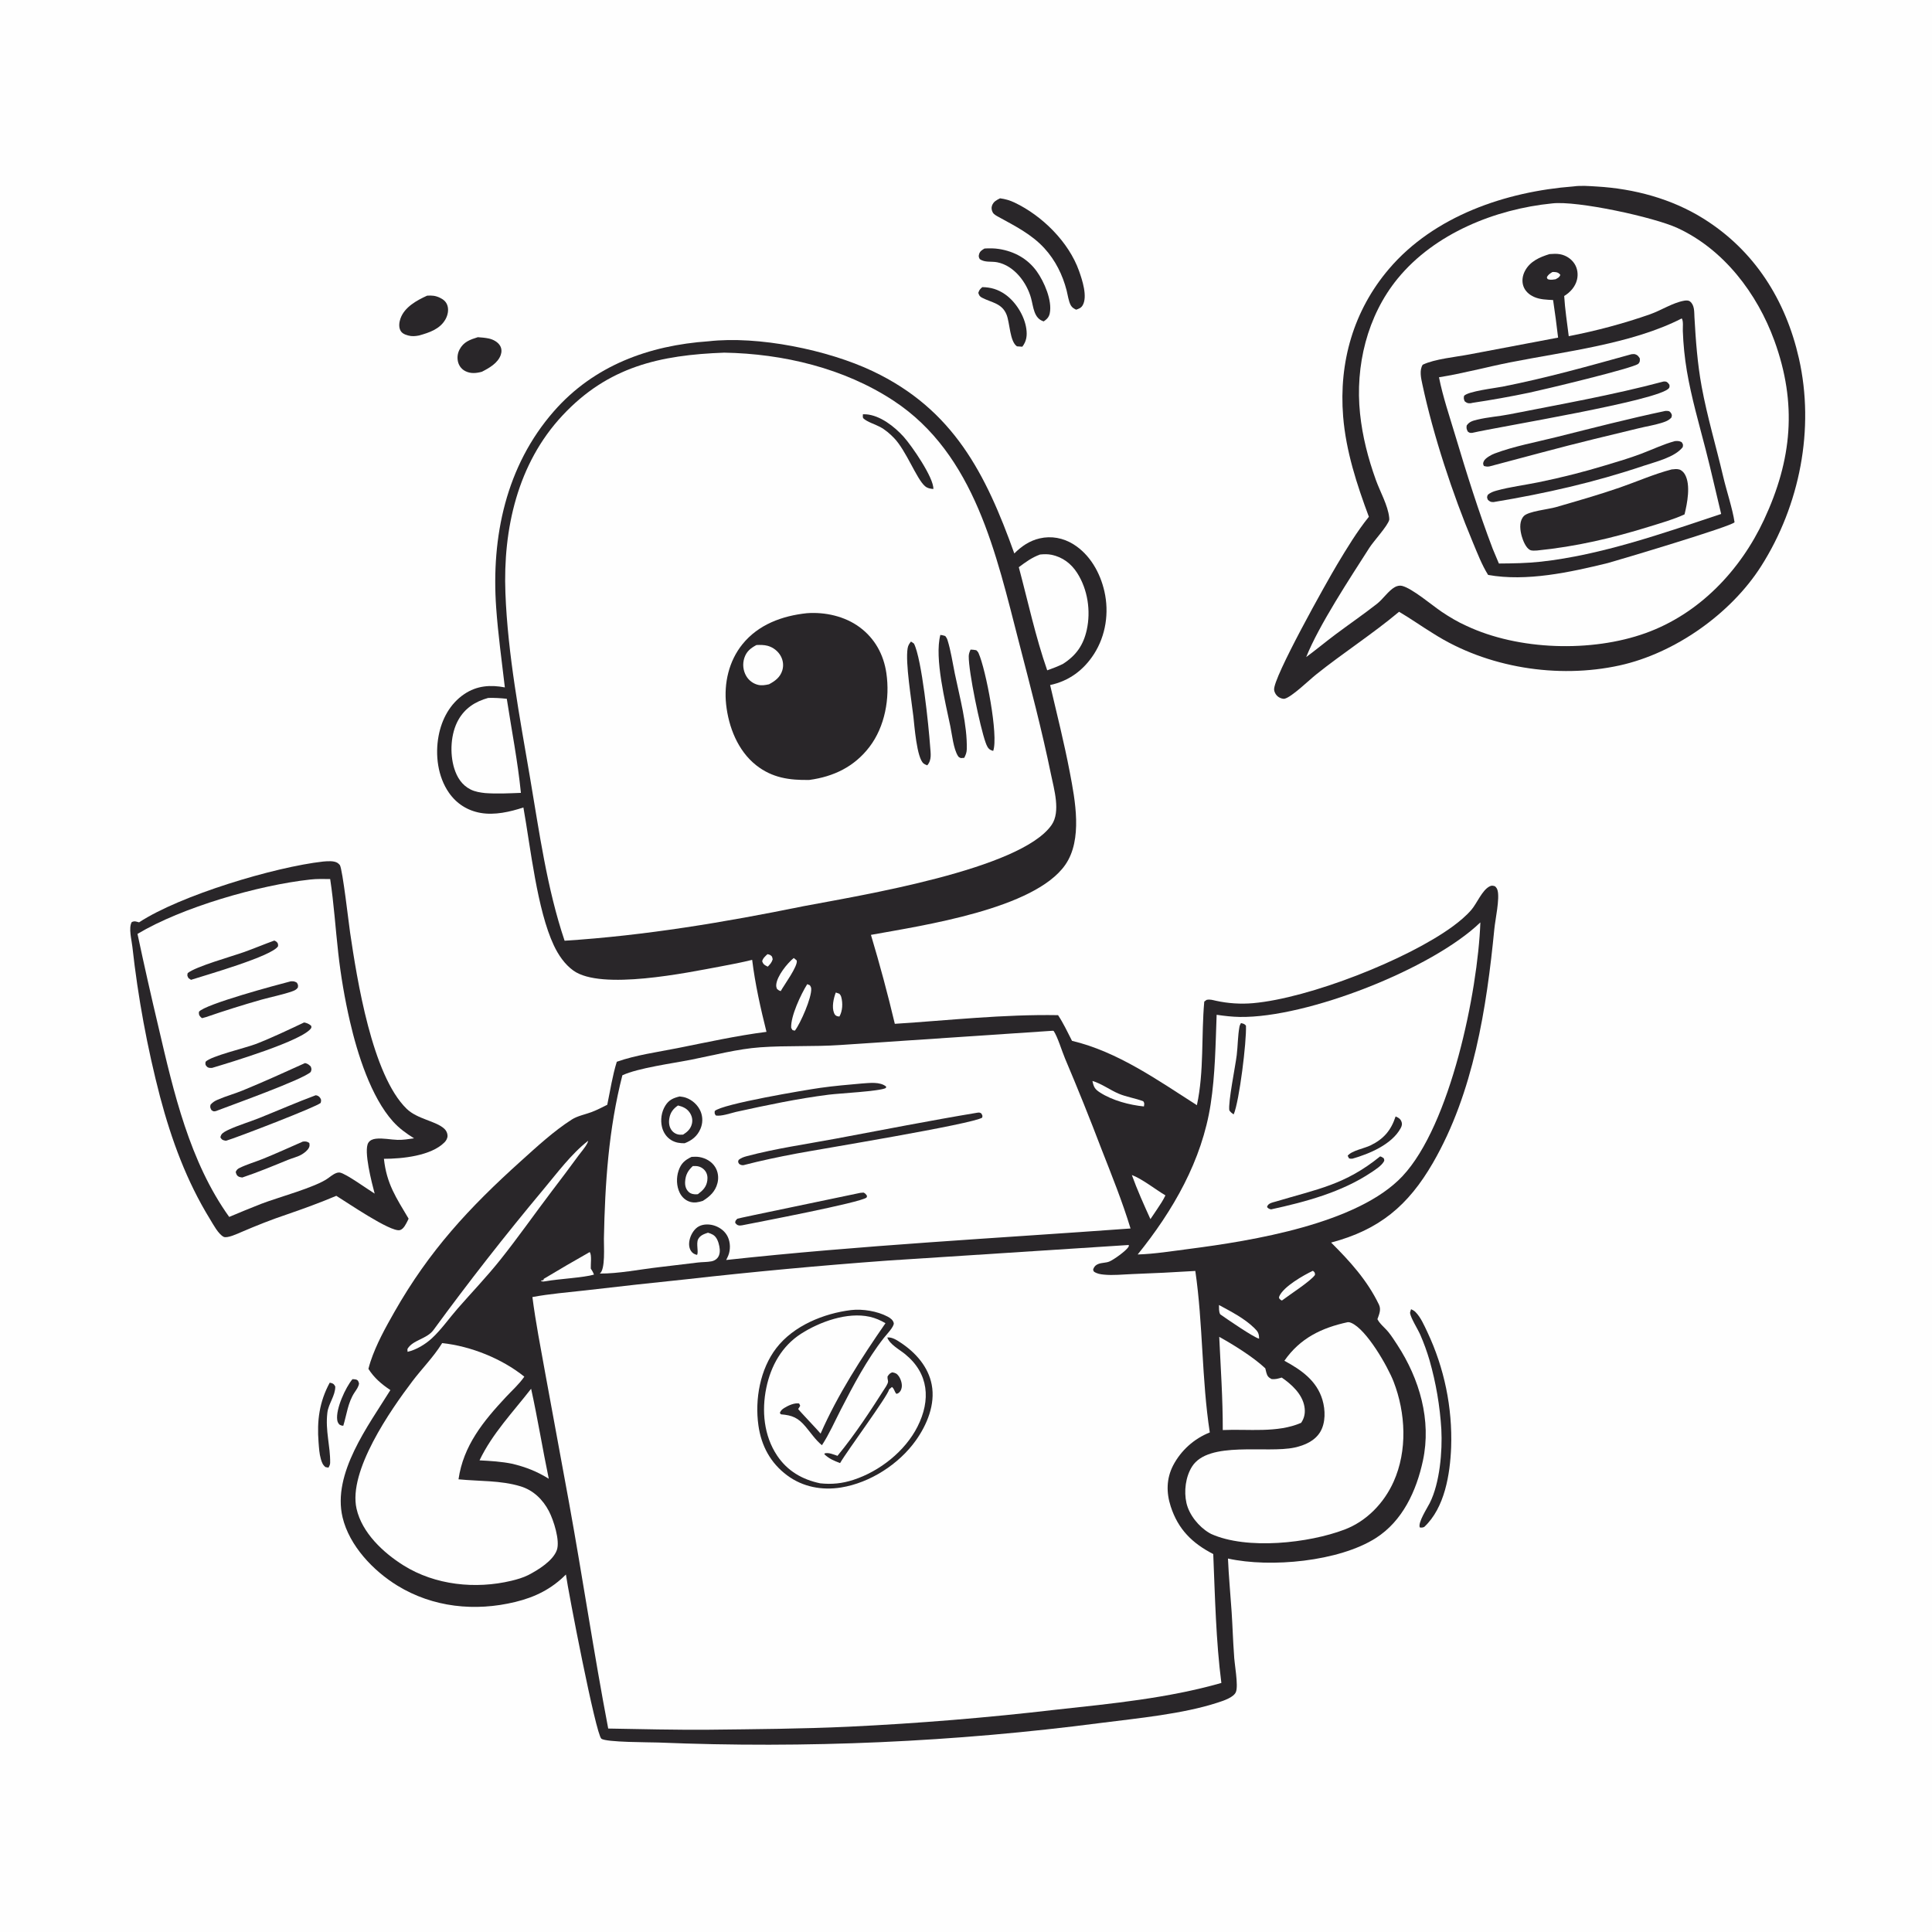 <?xml version="1.0" encoding="utf-8"?>
<!-- Generator: Adobe Illustrator 27.5.0, SVG Export Plug-In . SVG Version: 6.00 Build 0)  -->
<svg version="1.1" id="Layer_1" xmlns="http://www.w3.org/2000/svg" xmlns:xlink="http://www.w3.org/1999/xlink" x="0px" y="0px"
	 viewBox="0 0 1023 1023" style="enable-background:new 0 0 1023 1023;" xml:space="preserve">
<g>
	<path style="fill:#FEFEFE;" d="M0,0h1024v1024H0V0z"/>
	<path style="fill:#292629;" d="M186.631,730.273c0.469,0.027,1.432,0.058,1.864,0.186c1.197,0.356,1.267,1.03,1.616,2.067
		c-0.221,1.812-1.349,3.244-2.338,4.732c-3.563,5.361-4.153,11.625-5.998,17.678c-1.051-0.06-1.276-0.196-2.155-0.704
		c-0.618-0.829-0.912-1.329-1.06-2.382C177.739,746.03,182.944,734.68,186.631,730.273z"/>
	<path style="fill:#292629;" d="M174.583,732.152c0.273,0.05,0.553,0.071,0.819,0.151c1.31,0.394,1.482,0.749,2.125,1.862
		c0.089,4.735-3.618,9.166-4.179,13.809c-1.177,9.739,1.633,17.77,1.463,26.623c-0.019,0.982-0.414,1.687-0.878,2.526l-1.611-0.304
		c-1.413-1.135-1.916-2.507-2.413-4.205c-0.832-2.841-0.992-5.929-1.226-8.869C167.773,752.33,169.076,742.324,174.583,732.152z"/>
	<path style="fill:#292629;" d="M520.118,152.042c4.516,0.05,8.273,1.186,11.998,3.75c5.659,3.895,10.359,11.415,11.323,18.283
		c0.504,3.593,0.114,6.618-2.118,9.503c-0.949-0.044-1.898-0.125-2.846-0.191c-3.821-2.603-3.733-12.371-5.492-16.761
		c-2.451-6.115-7.866-6.322-13.004-8.997c-1.269-0.661-1.537-1.245-1.959-2.554C518.541,153.432,518.895,153.179,520.118,152.042z"
		/>
	<path style="fill:#292629;" d="M253.021,178.546c1.936,0.143,3.942,0.292,5.84,0.704c2.253,0.49,4.797,1.821,5.97,3.889
		c0.842,1.485,0.875,3.18,0.324,4.772c-1.507,4.361-6.128,6.966-10.007,8.941c-2.958,0.793-5.895,1.1-8.731-0.326
		c-1.829-0.92-3.149-2.499-3.763-4.448c-0.087-0.284-0.159-0.572-0.218-0.863c-0.059-0.291-0.104-0.585-0.134-0.881
		c-0.031-0.295-0.047-0.592-0.049-0.889c-0.001-0.297,0.011-0.594,0.038-0.889c0.027-0.296,0.069-0.59,0.124-0.882
		c0.055-0.292,0.125-0.581,0.209-0.866c0.083-0.285,0.18-0.566,0.291-0.842c0.111-0.275,0.234-0.545,0.371-0.809
		C245.439,181.003,248.853,179.858,253.021,178.546z"/>
	<path style="fill:#292629;" d="M226.165,156.556c2.62-0.174,4.476-0.009,6.872,1.155c1.895,0.92,3.306,2.151,3.919,4.223
		c0.687,2.326,0.12,4.985-1.032,7.067c-2.917,5.272-8.613,7.111-14.021,8.637c-2.013,0.394-3.817,0.555-5.809-0.008
		c-1.749-0.495-3.409-1.123-4.199-2.924c-0.816-1.861-0.498-4.186,0.153-6.043C214.173,162.608,220.66,159.052,226.165,156.556z"/>
	<path style="fill:#292629;" d="M521.302,131.594c2.602-0.169,5.169-0.153,7.75,0.256c8.047,1.272,15.115,5.139,19.922,11.846
		c3.919,5.468,8.283,15.463,6.879,22.204c-0.43,2.068-1.528,3.11-3.205,4.278c-5.273-1.582-5.413-7.63-6.692-12.289
		c-2.287-8.332-8.966-17.262-17.946-19.016c-3.126-0.611-6.423,0.248-9.2-1.642c-0.585-1.1-0.726-1.488-0.335-2.779
		C518.925,132.969,520.067,132.327,521.302,131.594z"/>
	<path style="fill:#292629;" d="M747.162,693.227c0.864,0.411,1.631,0.781,2.316,1.467c2.827,2.831,4.602,7.059,6.315,10.635
		c1.118,2.371,2.165,4.774,3.141,7.208c0.976,2.433,1.879,4.894,2.708,7.381c0.83,2.487,1.585,4.997,2.266,7.529
		c0.681,2.532,1.287,5.082,1.816,7.65c0.53,2.568,0.983,5.149,1.36,7.744c0.376,2.595,0.675,5.198,0.897,7.811
		c0.223,2.613,0.367,5.23,0.434,7.851c0.067,2.621,0.056,5.241-0.033,7.862c-0.561,14.19-3.37,32.044-14.27,42.17
		c-0.913,0.351-1.353,0.41-2.317,0.244c-1.146-2.493,3.936-10.277,5.263-12.913c5.332-10.584,6.746-27.405,6.134-39.029
		c-0.374-6.18-1.082-12.322-2.124-18.425c-1.043-6.103-2.413-12.132-4.11-18.087c-1.35-4.616-2.986-9.128-4.907-13.537
		c-1.291-2.968-5.018-8.782-5.424-11.525C746.571,694.879,747.046,693.666,747.162,693.227z"/>
	<path style="fill:#292629;" d="M529.536,105.01c2.775,0.371,5.173,1.062,7.702,2.265c14.583,6.936,28.68,20.857,34.127,36.219
		c1.669,4.708,4.612,13.547,1.904,18.172c-0.826,1.412-2.001,1.814-3.447,2.316c-1.215-0.609-2.109-1.076-2.817-2.299
		c-1.177-2.034-1.617-5.528-2.22-7.874c-2.128-8.275-5.955-15.986-11.748-22.327c-6.842-7.489-15.691-11.868-24.396-16.669
		c-1.031-0.569-2.463-1.3-3.016-2.405c-0.57-1.137-0.789-2.351-0.337-3.571C526.066,106.737,527.668,105.956,529.536,105.01z"/>
	<path style="fill:#292629;" d="M171.108,456.19c2.269-0.171,5.648-0.539,7.65,0.743c0.203,0.131,1.055,0.865,1.22,1.154
		c1.452,2.54,4.678,30.84,5.403,35.744c3.652,24.673,11.602,75.443,29.941,93.28c5.682,5.526,15.54,6.435,19.968,10.585
		c0.995,0.933,1.668,2.285,1.683,3.671c0.014,1.335-0.697,2.581-1.612,3.507c-7.119,7.206-22.529,8.719-32.071,8.715
		c1.422,13.331,6.523,20.621,13.066,31.701c-0.146,0.326-0.29,0.652-0.451,0.97c-0.848,1.677-2.19,4.673-4.243,5.109
		c-4.979,1.059-28.063-14.806-33.581-18.178c-8.537,3.608-17.199,6.761-25.959,9.782c-8.267,2.758-16.245,5.942-24.253,9.374
		c-1.944,0.834-7.638,3.531-9.492,2.539c-2.866-1.533-5.509-6.625-7.191-9.359c-12.398-20.148-20.375-41.944-26.426-64.734
		c-3.4-13.051-6.323-26.208-8.771-39.471c-2.447-13.263-4.412-26.597-5.894-40.002c-0.39-3.631-2.129-9.978-0.338-13.067
		c1.599-0.731,2.209-0.285,3.878,0.135C95.314,474.112,145.4,459.061,171.108,456.19z"/>
	<path style="fill:#FEFEFE;" d="M164.365,465.704c3.486-0.386,6.962-0.29,10.462-0.247c1.974,12.96,2.803,26.118,4.277,39.142
		c1.367,12.234,3.437,24.348,6.211,36.341c3.922,17.001,11.099,39.883,22.759,52.866c3.296,3.669,7.01,6.338,11.174,8.939
		c-2.886,0.409-5.861,0.907-8.781,0.818c-3.725-0.114-7.773-1.049-11.455-0.6c-1.567,0.191-3.077,0.722-3.971,2.119
		c-2.651,4.142,1.888,21.458,3.341,26.938c-3.556-2.162-15.222-10.628-18.445-11.147c-2.015-0.325-4.566,1.77-6.11,2.917
		c-6.546,4.862-26.753,10.241-35.681,13.704c-5.625,2.225-11.223,4.513-16.796,6.864c-20.952-29.23-29.409-66.003-37.417-100.407
		c-3.91-16.439-7.621-32.924-11.132-49.453C96.237,480.459,136.917,468.684,164.365,465.704z"/>
	<path style="fill:#292629;" d="M160.325,604.485c1.394-0.188,2.301-0.103,3.452,0.727c0.16,1.032,0.27,1.476-0.19,2.469
		c-0.681,1.47-2.526,2.858-3.893,3.654c-2.087,1.215-4.844,1.852-7.115,2.78c-8.052,3.289-16.047,6.619-24.3,9.382
		c-0.493-0.084-1.351-0.2-1.786-0.42c-1.194-0.603-1.362-1.373-1.685-2.526c0.525-1.119,0.914-1.568,2.045-2.124
		c3.903-1.916,8.338-3.17,12.387-4.811C146.329,610.741,153.317,607.556,160.325,604.485z"/>
	<path style="fill:#292629;" d="M145.253,498.027c0.339,0.16,0.847,0.375,1.124,0.617c0.901,0.784,0.862,1.258,0.871,2.342
		c-2.864,5.236-38.172,15.296-46.11,17.84l-1.333-0.906c-0.652-1.284-0.756-1.277-0.424-2.659
		c4.317-3.536,23.619-8.899,29.967-11.181C134.689,502.161,139.918,499.957,145.253,498.027z"/>
	<path style="fill:#292629;" d="M153.937,519.615c1.594-0.059,1.862-0.052,3.254,0.704c0.668,1.241,0.747,1.27,0.511,2.645
		c-0.907,1.162-1.766,1.527-3.146,2.007c-5.195,1.807-10.88,2.879-16.197,4.373c-9.834,2.799-19.584,5.866-29.251,9.199
		l-2.105,0.574c-0.257-0.2-0.548-0.364-0.772-0.601c-0.941-0.997-0.977-1.528-0.879-2.775
		C108.348,531.749,147.164,521.337,153.937,519.615z"/>
	<path style="fill:#292629;" d="M167.176,579.938c0.949,0.106,1.728,0.526,2.302,1.328c0.75,1.05,0.582,1.592,0.323,2.728
		c-2.065,2.045-44.431,18.375-49.959,19.986c-0.201-0.004-0.406,0.025-0.603-0.013c-1.503-0.289-1.769-0.516-2.54-1.719
		c0.119-0.492,0.183-0.885,0.449-1.341c0.727-1.25,2.797-2.198,4.038-2.772c5.116-2.365,10.87-4.043,16.133-6.154
		C147.287,587.982,157.105,583.687,167.176,579.938z"/>
	<path style="fill:#292629;" d="M161.02,541.397c1.174,0.192,2.479,0.703,3.392,1.472c0.634,0.533,0.407,0.369,0.432,1.364
		c-3.74,6.58-43.178,18.424-52.582,21.229c-1.087,0.002-1.91,0.124-2.761-0.726c-0.896-0.894-0.811-1.422-0.635-2.528
		c2.697-2.987,21.397-7.376,26.572-9.389C144.151,549.429,152.57,545.384,161.02,541.397z"/>
	<path style="fill:#292629;" d="M161.526,562.897c1.487,0.358,1.971,0.81,3.026,1.84c0.466,1.417,0.501,1.445-0.001,2.843
		c-3.831,3.95-42.649,17.809-49.937,20.629c-0.058,0.027-0.113,0.066-0.175,0.08c-1.366,0.304-1.396,0.262-2.497-0.512
		c-0.633-1.323-0.77-1.398-0.47-2.811c1.069-1.289,2.207-1.971,3.738-2.647c4.262-1.883,8.836-3.089,13.157-4.864
		C139.545,572.863,150.526,567.897,161.526,562.897z"/>
	<path style="fill:#292629;" d="M833.188,98.706c3.924-0.564,8.409-0.174,12.358,0.058c19.726,1.162,39.525,6.443,56.375,16.958
		c27.148,16.939,43.622,43.196,50.614,74.071c8.44,37.269,0.464,77.743-19.947,109.904c-16.04,25.276-45.745,46.248-75.057,52.661
		c-32.775,7.172-70.19,1.202-98.533-16.861c-6.135-3.745-11.972-7.916-18.182-11.564c-14.064,11.781-29.676,21.805-44.013,33.281
		c-3.604,2.886-12.908,11.938-16.626,12.765c-0.878,0.196-2.281-0.329-3.036-0.813c-1.33-0.854-2.278-2.3-2.489-3.872
		c-0.819-6.114,27.967-57.388,33.428-66.499c5.141-8.576,10.46-17.358,16.735-25.159c-6.387-17.133-12.147-34.778-13.623-53.115
		c-2.311-28.713,5.474-56.092,24.317-78.185C759.423,114.297,797.406,101.441,833.188,98.706z"/>
	<path style="fill:#FEFEFE;" d="M821.85,107.707c13.095-1.583,53.857,7.251,66.384,13.032c24.536,11.324,42.197,34.665,51.285,59.6
		c12.174,33.401,9.374,63.097-5.478,94.897c-12.577,26.93-34.37,49.823-62.702,60c-28.567,10.262-67.276,9.181-94.979-3.911
		c-4.528-2.023-8.867-4.62-12.979-7.381c-5.114-3.434-15.555-12.39-21.03-13.731c-1.23-0.302-2.646,0.044-3.727,0.637
		c-3.377,1.854-6.322,6.385-9.479,8.852c-7.152,5.588-14.673,10.77-21.951,16.202c-5.253,3.921-10.273,8.131-15.561,12.008
		c6.832-17,23.18-41.754,33.461-57.864c2.291-3.59,9.618-11.444,10.514-14.783c0.047-0.174-0.005-1.026-0.03-1.264
		c-0.668-6.403-4.853-13.739-7.051-19.857c-4.123-11.47-7.11-23.009-8.38-35.155c-2.629-25.16,3.745-51.726,19.934-71.498
		C759.638,123.607,791.696,110.713,821.85,107.707z"/>
	<path style="fill:#292629;" d="M820.472,134.545c1.86-0.143,3.696-0.269,5.544,0.063c3.037,0.547,5.887,2.342,7.602,4.92
		c1.666,2.505,2.106,5.652,1.41,8.557c-0.897,3.747-3.575,6.686-6.782,8.649c0.426,7.092,1.543,14.224,2.41,21.279
		c14.328-2.778,29.296-6.75,43.076-11.601c5.862-2.063,11.867-6.055,17.928-7.164c1.04-0.191,2.338-0.301,3.2,0.379
		c2.482,1.959,2.193,5.501,2.354,8.357c0.693,12.333,1.582,24.583,3.826,36.754c2.953,16.008,7.692,31.808,11.401,47.663
		c1.737,7.424,4.987,17.081,6.005,24.131c-1.248,2.096-61.319,20.01-67.142,21.615c-19.875,4.859-42.975,9.937-63.348,6.277
		c-3.343-5.341-5.703-11.569-8.134-17.374c-10.637-25.402-20.928-56.59-26.682-83.575c-0.679-3.186-1.68-7.464,0.192-10.355
		c6.348-3.056,17.487-4.079,24.756-5.467l46.93-8.891c-0.776-6.644-1.659-13.274-2.648-19.889
		c-3.444-0.189-6.949-0.233-10.147-1.681c-2.521-1.142-4.68-3.03-5.596-5.701c-0.907-2.648-0.456-5.554,0.825-7.996
		C810.145,138.358,815.233,136.166,820.472,134.545z"/>
	<path style="fill:#FEFEFE;" d="M822.018,144.026c0.644-0.002,1.075-0.023,1.734,0.071c1.166,0.165,1.784,0.58,2.469,1.482
		c-0.626,1.421-1.225,1.528-2.541,2.293c-1.223,0.172-2.412,0.427-3.629,0.101c-0.816-0.219-0.57-0.206-1.006-1.066
		C819.68,145.424,820.728,144.872,822.018,144.026z"/>
	<path style="fill:#FEFEFE;" d="M890.491,168.608c0.955,1.35,0.508,4.833,0.567,6.574c0.251,7.157,0.97,14.266,2.158,21.327
		c2.394,14.05,6.385,27.751,9.94,41.532c2.917,11.309,5.433,22.74,8.198,34.09c-30.4,10.151-63.52,21.768-95.408,25.279
		c-7.4,0.815-14.843,0.926-22.28,0.973l-3.251-7.744c-7.546-19.841-13.818-39.909-19.902-60.227
		c-3.023-10.098-6.51-20.313-8.569-30.645c12.576-1.989,25.152-5.415,37.668-7.895C828.65,186.118,864.224,182.094,890.491,168.608z
		"/>
	<path style="fill:#292629;" d="M863.853,187.566c0.47-0.029,1.401-0.157,1.885-0.009c1.43,0.437,1.745,1.03,2.541,2.189
		c0.05,1.215,0.163,1.822-0.712,2.815c-1.997,2.265-51.392,14.027-57.685,15.337c-10.035,2.1-20.123,3.906-30.264,5.417
		c-0.37,0.097-0.729,0.209-1.117,0.221c-1.476,0.049-1.82-0.201-2.94-1.046c-0.52-1.317-0.581-1.511-0.335-2.896
		c2.287-2.451,16.222-4.046,20.37-4.864C818.693,200.174,841.192,193.862,863.853,187.566z"/>
	<path style="fill:#292629;" d="M881.74,217.605c0.036-0.004,0.072-0.012,0.109-0.012c1.347,0.013,2.035-0.174,2.884,1.039
		c0.687,0.98,0.582,1.404,0.29,2.443c-1.442,1.625-3.336,2.262-5.365,2.892c-3.927,1.22-7.987,1.812-11.968,2.803l-23.426,5.677
		c-18.59,4.525-37.011,9.633-55.509,14.497c-1.159,0.254-1.888,0.077-3.027-0.205c-0.51-1.04-0.549-1.458,0.002-2.606
		c0.776-1.614,3.971-3.353,5.577-3.96c10.247-3.875,22.015-6.042,32.661-8.705C843.163,226.668,862.379,221.691,881.74,217.605z"/>
	<path style="fill:#292629;" d="M880.794,202.03c0.319-0.005,0.641-0.057,0.957-0.014c1.224,0.165,1.566,0.876,2.231,1.78
		c0.02,0.696,0.177,1.089-0.249,1.692c-4.63,6.547-90.231,20.463-104.147,23.703c-1.332,0.075-1.334,0.087-2.415-0.692
		c-0.602-1.274-0.779-1.823-0.543-3.221c1.434-2.071,3.286-2.504,5.667-3.081c5.55-1.345,11.412-1.713,17.026-2.821
		C826.618,213.987,853.867,209.207,880.794,202.03z"/>
	<path style="fill:#292629;" d="M886.903,233.563c1.448-0.084,2.171-0.135,3.515,0.527c0.822,1.273,0.852,1.188,0.59,2.67
		c-4.157,5.389-14.429,7.768-20.701,9.88c-26.094,8.785-52.028,14.645-79.175,19.159c-0.091,0.015-0.18,0.046-0.271,0.047
		c-1.56,0.018-1.766-0.181-2.974-1.106c-0.575-1.356-0.624-1.288-0.134-2.666c1.361-1.264,2.977-1.824,4.748-2.313
		c7.161-1.975,14.863-2.907,22.16-4.405c12.011-2.451,23.881-5.457,35.61-9.018c6.258-1.865,12.569-3.746,18.684-6.046
		C874.908,238.053,880.752,235.201,886.903,233.563z"/>
	<path style="fill:#292629;" d="M885.144,248.563c1.294-0.134,2.839-0.362,4.096,0.046c1.261,0.408,2.326,1.523,2.962,2.656
		c3.115,5.548,1.203,15.233-0.238,21.107c-5.822,2.673-12.28,4.496-18.392,6.398c-19.741,6.144-39.121,10.678-59.719,12.722
		c-1.142,0.044-2.691,0.231-3.736-0.3c-2.18-1.107-3.71-5.022-4.325-7.19c-0.863-3.039-1.408-7.054,0.39-9.876
		c0.185-0.293,0.395-0.567,0.629-0.822c2.427-2.614,12.99-3.593,17.059-4.775c11.253-3.269,22.705-6.526,33.774-10.358
		C866.783,255.007,875.781,251.008,885.144,248.563z"/>
	<path style="fill:#292629;" d="M375.185,180.707c26.233-2.978,63.122,4.523,86.935,15.835
		c42.758,20.311,59.854,54.325,74.965,96.514c3.834-3.827,8.054-6.728,13.425-7.976c6.189-1.438,12.501-0.232,17.872,3.112
		c8.768,5.461,14.16,15.071,16.404,24.95c2.554,11.241,0.758,23.372-5.485,33.122c-5.49,8.574-13.267,14.343-23.258,16.466
		c3.597,15.358,7.445,30.632,10.407,46.131c2.848,14.906,6.864,35.696-2.343,49.004c-16.244,23.481-75.334,32.139-102.944,37.153
		c4.682,15.63,8.88,31.226,12.644,47.101c28.953-1.86,57.34-5.078,86.443-4.587c2.829,4.296,5.041,9.032,7.389,13.604
		c24.086,5.674,45.622,20.977,66.119,34.07c3.875-18.014,2.267-36.673,3.901-54.852l1.233-0.918c1.865-0.39,3.088,0.071,4.913,0.466
		c1.613,0.354,3.236,0.647,4.87,0.878c1.635,0.231,3.276,0.4,4.923,0.507c1.647,0.107,3.296,0.152,4.947,0.134
		c1.651-0.017,3.298-0.097,4.943-0.24c29.762-2.628,81.773-23.042,105.791-40.684c3.425-2.515,7.033-5.505,9.808-8.73
		c2.891-3.36,5.582-10.173,9.473-12.322c1.215-0.671,1.771-0.553,3.045-0.161c0.731,0.719,1.062,1.143,1.351,2.159
		c1.238,4.353-1.207,15.413-1.686,20.306c-4.112,42.056-11.048,86.788-32.503,123.942c-13.121,22.721-28.426,35.483-53.937,42.25
		c9.976,9.93,19.113,19.976,25.298,32.807c1.31,2.717,0.145,5.126-0.782,7.755c1.279,2.579,4.042,4.619,5.854,6.879
		c1.705,2.128,3.205,4.478,4.694,6.761c11.737,17.989,18.142,39.861,13.54,61.284c-3.432,15.98-10.738,31.959-25,41.023
		c-19.468,12.373-55.69,15.793-78.228,10.803c0.402,9.432,1.315,18.848,1.941,28.268c0.498,7.509,0.698,15.034,1.26,22.539
		c0.088,4.494,2.491,16.482,0.977,19.938c-1.271,2.902-6.831,4.629-9.696,5.563c-18.39,5.995-42.082,8.241-61.406,10.696
		c-19.447,2.538-38.94,4.66-58.479,6.365c-19.538,1.705-39.104,2.991-58.697,3.86c-19.593,0.869-39.196,1.319-58.809,1.35
		c-19.613,0.031-39.217-0.358-58.813-1.165c-4.331-0.165-27.711-0.051-30.079-2.04c-2.993-2.513-17.541-78.023-18.756-86.915
		c-7.703,7.714-16.298,11.973-26.845,14.534c-21.246,5.159-43.552,2.893-62.363-8.638c-12.847-7.874-25.492-21.166-29.057-36.188
		c-5.521-23.26,13.625-48.496,25.322-67.368c-4.696-3.138-8.582-6.423-11.629-11.237c0.323-1.28,0.687-2.548,1.093-3.804
		c3.003-9.112,7.906-17.962,12.644-26.29c18.508-32.529,39.516-55.197,67.124-80.045c8.437-7.594,17.298-15.796,26.862-21.905
		c3.007-1.92,7.205-2.692,10.564-3.972c2.806-1.069,5.497-2.473,8.18-3.816c1.583-7.576,2.741-15.391,5.048-22.779
		c9.969-3.526,21.609-5.128,31.997-7.192c15.664-3.112,31.42-6.617,47.263-8.642c-3.109-12.383-6.044-25.463-7.581-38.127
		c-5.555,1.382-11.202,2.465-16.828,3.51c-17.601,3.268-63.105,12.79-77.842,2.173c-4.593-3.309-7.952-8.261-10.34-13.328
		c-8.866-18.809-12.35-51.972-16.121-73.038c-7.081,2.331-15.233,4.198-22.701,2.875c-6.925-1.228-12.677-4.875-16.708-10.648
		c-5.958-8.533-7.388-20.102-5.49-30.16c1.661-8.798,6.009-16.965,13.539-22.067c6.702-4.541,13.859-5.04,21.537-3.582
		c-1.635-14.037-3.598-28.145-4.596-42.239c-2.653-37.446,5.184-74.967,30.513-103.926
		C314.498,193.501,343.657,182.89,375.185,180.707z"/>
	<path style="fill:#FEFEFE;" d="M406.369,505.239c0.398,0.087,0.973,0.187,1.325,0.381c1.192,0.656,1.222,1.161,1.438,2.369
		c-0.522,1.702-1.361,2.571-2.582,3.838c-0.173-0.076-0.349-0.146-0.519-0.229c-1.393-0.681-1.972-1.173-2.456-2.595
		C403.957,507.328,405.187,506.392,406.369,505.239z"/>
	<path style="fill:#FEFEFE;" d="M442.556,525.541l1.889,0.648c0.507,0.55,0.796,1.009,0.996,1.737
		c0.899,3.258,0.711,7.373-0.964,10.326c-0.359-0.039-0.966-0.088-1.293-0.211c-0.862-0.323-1.238-0.885-1.568-1.7
		C440.357,533.242,441.392,528.529,442.556,525.541z"/>
	<path style="fill:#FEFEFE;" d="M420.292,507.262c0.538,0.36,1.096,0.906,1.592,1.328c0.692,2.98-6.709,12.945-8.476,16.194
		c-0.895-0.241-1.205-0.494-1.921-1.051c-0.362-0.836-0.531-1.369-0.463-2.302C411.354,516.891,416.846,510.058,420.292,507.262z"/>
	<path style="fill:#FEFEFE;" d="M695.095,672.911c0.097,0.047,0.208,0.072,0.291,0.141c0.891,0.746,0.901,0.968,0.894,2.044
		c-2.306,3.305-13.529,10.501-17.475,13.528c-0.849-0.291-0.951-0.563-1.533-1.214c-0.005-0.423-0.043-0.652,0.151-1.084
		C679.735,681.178,690.131,675.309,695.095,672.911z"/>
	<path style="fill:#FEFEFE;" d="M645.456,691.003c6.421,3.503,13.395,7.017,18.665,12.164c1.99,1.944,2.535,2.844,2.574,5.679
		c-3.11-0.802-17.056-10.442-20.567-12.888C645.313,694.597,645.5,692.574,645.456,691.003z"/>
	<path style="fill:#FEFEFE;" d="M578.448,572.367c4.817,1.411,9.278,4.782,13.934,6.754c4.152,1.758,8.766,2.375,12.995,4.011
		c0.747,1.126,0.511,1.376,0.333,2.738c-7.741-0.789-16.573-3.12-23.174-7.33C579.729,576.75,579.129,575.616,578.448,572.367z"/>
	<path style="fill:#FEFEFE;" d="M427.432,521.119l1.395,0.569c0.378,0.575,0.657,1.066,0.709,1.771
		c0.349,4.706-5.668,18.391-8.628,22.258c-0.317,0.02-0.97-0.213-1.288-0.295l-0.676-1.15
		C418.538,538.185,424.214,526.226,427.432,521.119z"/>
	<path style="fill:#FEFEFE;" d="M599.315,622.177c5.368,1.98,12.551,7.676,17.784,10.779c-1.265,2.675-2.891,5.064-4.531,7.518
		l-3.412,5.061C605.688,637.895,602.167,630.064,599.315,622.177z"/>
	<path style="fill:#FEFEFE;" d="M312.236,662.974c1.218,1.384,0.465,6.624,0.587,8.727c0.694,1.081,1.257,1.989,1.684,3.212
		c-5.39,1.592-18.604,2.277-25.393,3.475c-1.183,0.155-1.596,0.373-2.723-0.098l0.871-0.717l-0.422,0.631l0.828-0.335l-0.492-0.236
		l0.658,0.168l0.036-0.615C295.929,672.339,304.051,667.602,312.236,662.974z"/>
	<path style="fill:#FEFEFE;" d="M311.433,604.041c-0.175,0.653-0.173,0.755-0.532,1.451c-1.132,2.191-3.165,4.424-4.649,6.457
		c-4.6,6.288-9.27,12.524-14.009,18.707c-9.176,12.087-17.898,24.583-27.363,36.444c-7.079,8.872-14.984,17.136-22.466,25.674
		c-4.517,5.154-8.726,11.243-13.752,15.878c-3.407,3.142-8.326,6.133-12.859,7.141l-0.075-1.478
		c2.819-4.869,10.201-5.213,13.773-10.035c18.591-25.434,37.988-50.239,58.189-74.414
		C294.952,621.205,302.488,610.968,311.433,604.041z"/>
	<path style="fill:#FEFEFE;" d="M281.229,735.347c3.479,15.807,6.052,31.814,9.349,47.664c-6.27-3.905-12.076-6.159-19.247-7.922
		c-5.731-1.175-11.592-1.521-17.421-1.827C260.641,759.118,271.701,747.616,281.229,735.347z"/>
	<path style="fill:#FEFEFE;" d="M645.586,707.866c7.572,4.185,18.111,10.748,24.387,16.666c0.167,0.755,0.351,1.506,0.553,2.253
		c0.496,1.78,1.02,2.484,2.693,3.406c2.013,0.284,3.529-0.212,5.459-0.77c5.27,3.618,10.87,8.757,12.014,15.354
		c0.545,3.144,0.068,5.99-1.739,8.618c-12.617,5.499-28.058,3.194-41.495,3.821C647.502,740.778,646.356,724.282,645.586,707.866z"
		/>
	<path style="fill:#FEFEFE;" d="M258.485,369.556c3.348-0.1,6.533,0.101,9.862,0.455c2.542,16.524,5.817,33.187,7.473,49.815
		c-6.385,0.241-12.549,0.576-18.944,0.109c-2.602-0.287-5.268-0.697-7.637-1.872c-4.63-2.296-7.248-6.434-8.73-11.251
		c-2.431-7.898-1.894-18.366,2.187-25.62C246.226,374.918,251.719,371.441,258.485,369.556z"/>
	<path style="fill:#FEFEFE;" d="M550.701,293.619c2.072-0.199,4.086-0.272,6.139,0.156c5.822,1.212,10.39,4.681,13.559,9.658
		c5.563,8.738,7.263,20.062,5.036,30.118c-1.78,8.034-5.602,13.491-12.519,17.938c-2.731,1.397-5.536,2.416-8.417,3.45
		c-6.132-17.526-10.233-36.602-15.04-54.603C543.098,297.604,546.393,295.195,550.701,293.619z"/>
	<path style="fill:#FEFEFE;" d="M713.72,700.079c1.039,0.112,0.858,0.01,1.749,0.386c8.124,3.427,19.358,23.127,22.46,31.15
		c6.408,16.576,7.381,36.49-0.007,52.948c-5.09,11.339-14.273,20.897-25.97,25.347c-18.931,7.204-51.752,10.868-70.685,2.308
		c-0.337-0.179-0.67-0.366-0.999-0.559c-5.526-3.262-10.606-9.525-12.036-15.8c-1.41-6.188-0.475-13.856,2.934-19.27
		c8.74-13.879,39.605-6.88,54.386-10.122c5.264-1.154,10.702-3.5,13.557-8.325c2.858-4.831,2.695-11.566,1.152-16.839
		c-2.998-10.251-11.3-15.959-20.178-20.772C688.397,708.578,699.771,703.069,713.72,700.079z"/>
	<path style="fill:#FEFEFE;" d="M234.116,711.166c15.223,1.647,31.566,8.193,43.509,17.773c-2.672,3.93-6.498,7.316-9.741,10.794
		c-11.963,12.825-22.527,25.707-25.102,43.567c10.94,1.097,22.249,0.486,32.872,3.723c6.743,2.055,11.801,6.99,15.019,13.178
		c2.431,4.673,5.954,15.521,4.182,20.55c-2.013,5.714-9.968,10.579-15.12,13.25c-2.796,1.392-5.897,2.294-8.926,3.02
		c-18.996,4.548-40.406,2.348-57.144-8.134c-10.725-6.717-22.014-17.244-24.885-30.053c-4.463-19.92,17.903-52.061,29.661-67.568
		c4.952-6.531,11.057-12.698,15.386-19.625C233.925,711.484,234.019,711.324,234.116,711.166z"/>
	<path style="fill:#FEFEFE;" d="M783.827,488.437c0.006,0.102,0.022,0.203,0.018,0.304c-1.336,36.143-15.753,106.887-41.222,134.036
		c-23.668,25.229-79.66,34.232-112.901,38.523c-8.958,1.156-18.302,2.672-27.318,2.954c18.741-23.226,34.071-49.763,38.653-79.658
		c2.395-15.628,2.573-31.494,3.156-47.264c4.068,0.594,8.106,1.077,12.222,1.143C692.062,539.053,758.241,513.086,783.827,488.437z"
		/>
	<path style="fill:#292629;" d="M738.982,591.159c1.356,0.588,2.485,1.184,3.059,2.641c0.533,1.354,0.255,2.414-0.414,3.633
		c-4.72,8.603-16.659,13.576-25.531,16.087c-0.717,0.1-1.069,0.016-1.763-0.142l-0.741-1.394c2.111-2.742,8.793-3.88,12.102-5.489
		C732.697,603.09,736.57,598.512,738.982,591.159z"/>
	<path style="fill:#292629;" d="M657.095,541.718c1.161,0.305,1.872,0.373,2.646,1.36c0.368,8.449-3.504,39.922-6.484,46.975
		c-1.041-0.628-1.61-1.11-2.326-2.095c-0.677-4.46,3.201-23.301,3.925-29.311c0.591-4.917,0.545-10.146,1.438-14.983
		C656.429,542.928,656.75,542.369,657.095,541.718z"/>
	<path style="fill:#292629;" d="M730.794,612.308c0.799,0.215,1.228,0.529,1.906,0.987c0.197,0.72,0.474,1.003,0.078,1.708
		c-1.304,2.322-4.545,4.348-6.743,5.819c-15.626,10.453-34.826,15.592-53.024,19.553c-1.108-0.321-1.312-0.364-2.086-1.2
		c0.275-2.056,2.929-2.443,4.687-2.97C697.708,629.58,712.196,627.388,730.794,612.308z"/>
	<path style="fill:#FEFEFE;" d="M557.486,545.782l0.434,0.118c2.146,3.174,4.358,10.677,6.048,14.652
		c6.719,15.841,13.139,31.801,19.262,47.882c5.443,13.906,11.048,27.755,15.39,42.054c-71.352,5.208-142.988,8.92-214.116,16.685
		c0.402-0.782,0.803-1.572,1.13-2.39c1.207-3.025,1.133-6.786-0.221-9.753c-1.308-2.864-3.825-4.856-6.742-5.928
		c-2.624-0.964-5.973-1.092-8.518,0.204c-2.353,1.198-4.055,3.917-4.793,6.379c-0.646,2.157-0.77,4.683,0.49,6.653
		c0.767,1.2,1.836,1.819,3.208,2.129c0.973-1.232-0.558-6.038,0.607-8.291c1.079-2.089,3.123-2.746,5.202-3.455
		c0.94,0.287,1.739,0.562,2.603,1.051c2.083,1.179,2.975,3.901,3.411,6.102c0.409,2.065,0.455,4.519-0.988,6.225
		c-0.802,0.948-1.919,1.538-3.128,1.774c-2.384,0.466-4.925,0.344-7.343,0.646l-20.68,2.482c-9.844,1.127-21.405,3.455-31.172,3.348
		c3.069-2.001,2.126-14.737,2.198-18.441c0.575-29.268,2.494-58.09,9.781-86.548c8.336-3.863,26.623-6.309,36.163-8.189
		c12.082-2.381,24.691-5.759,36.974-6.631c13.97-0.992,28.12-0.249,42.161-1.2L557.486,545.782z"/>
	<path style="fill:#292629;" d="M455.54,631.619l1.716-0.151c1.073,0.546,1.197,0.805,1.859,1.833l-0.29,0.816
		c-3.421,2.717-57.068,12.931-65.81,14.67c-0.425,0.058-1.117,0.174-1.53,0.126c-1.188-0.138-1.53-0.619-2.219-1.467l0.175-0.981
		c0.345-0.387,0.61-0.864,1.034-1.163C390.869,645.025,447.914,633.291,455.54,631.619z"/>
	<path style="fill:#292629;" d="M456.43,573.706c3.965-0.258,9.543-1.062,12.809,1.652l-0.19,0.749
		c-3.189,1.742-24.401,2.787-30.212,3.523c-16.562,2.096-32.872,5.555-49.164,9.134c-2.859,0.702-7.765,2.398-10.596,1.911
		c-0.799-1.007-0.685-1.063-0.626-2.368c3.707-3.747,48.207-11.2,55.932-12.29C441.701,574.985,449.07,574.358,456.43,573.706z"/>
	<path style="fill:#292629;" d="M366.181,612.57c1.366-0.066,2.766-0.148,4.12,0.084c3.361,0.575,6.572,2.362,8.39,5.307
		c1.563,2.532,1.942,5.617,1.212,8.486c-1.132,4.446-4.002,7.083-7.764,9.424c-2.211,0.694-4.349,1.182-6.641,0.532
		c-2.496-0.707-4.436-2.516-5.578-4.812c-1.752-3.524-1.87-8.015-0.619-11.712C360.604,616.032,362.597,614.281,366.181,612.57z"/>
	<path style="fill:#FEFEFE;" d="M366.858,617.42c0.582-0.011,1.164-0.019,1.745,0.013c0.229,0.013,0.457,0.037,0.683,0.074
		c0.227,0.037,0.451,0.086,0.672,0.147c0.221,0.061,0.439,0.133,0.652,0.218c0.213,0.084,0.422,0.179,0.625,0.286
		c0.203,0.106,0.4,0.223,0.591,0.351c0.191,0.127,0.375,0.265,0.551,0.412c0.176,0.147,0.344,0.303,0.503,0.468
		c0.159,0.165,0.309,0.339,0.45,0.52c1.166,1.498,1.448,3.329,1.193,5.169c-0.473,3.42-2.321,5.224-4.957,7.218
		c-0.141,0.025-0.281,0.058-0.424,0.073c-1.499,0.157-3.33-0.146-4.469-1.231c-1.582-1.506-2.03-3.412-1.893-5.541
		C363.006,622.073,364.302,619.772,366.858,617.42z"/>
	<path style="fill:#292629;" d="M359.871,580.576c1.095,0.139,2.213,0.282,3.26,0.645c3.488,1.212,6.468,3.942,7.877,7.356
		c0.147,0.363,0.275,0.732,0.385,1.107c0.11,0.375,0.201,0.755,0.273,1.14c0.073,0.384,0.126,0.771,0.159,1.161
		c0.034,0.389,0.049,0.78,0.044,1.171c-0.005,0.391-0.03,0.781-0.073,1.17c-0.044,0.389-0.107,0.774-0.188,1.157
		c-0.082,0.382-0.183,0.759-0.302,1.132c-0.119,0.373-0.257,0.738-0.413,1.097c-1.65,3.897-4.531,6.144-8.377,7.641
		c-2.525,0.017-4.771-0.293-6.984-1.598c-2.561-1.511-4.297-4.088-4.994-6.954c-0.918-3.771-0.319-8.027,1.731-11.332
		C354.181,582.387,356.462,581.417,359.871,580.576z"/>
	<path style="fill:#FEFEFE;" d="M359.01,585.352c2.447,0.614,4.491,1.436,6.033,3.546c1.288,1.762,1.836,3.915,1.342,6.061
		c-0.639,2.776-2.367,4.363-4.684,5.832c-0.527,0.024-1.054,0.06-1.582,0.041c-0.207-0.008-0.414-0.027-0.619-0.057
		c-0.206-0.03-0.409-0.071-0.61-0.122c-0.201-0.051-0.399-0.113-0.594-0.186c-0.195-0.072-0.385-0.154-0.57-0.247
		c-0.186-0.093-0.366-0.195-0.541-0.307c-0.175-0.112-0.344-0.233-0.506-0.362c-0.162-0.129-0.317-0.267-0.465-0.414
		c-0.147-0.146-0.287-0.299-0.418-0.46c-1.498-1.806-1.766-4.241-1.386-6.486C354.938,589.065,356.433,587.091,359.01,585.352z"/>
	<path style="fill:#292629;" d="M517.562,589.172c1.145-0.123,1.019-0.092,1.964,0.312c0.615,1.095,0.827,0.993,0.559,2.294
		c-4.991,3.43-86.482,16.791-98.326,19.026c-9.471,1.788-18.816,3.745-28.147,6.167c-1.13-0.001-1.287-0.094-2.261-0.685
		c-0.551-1.111-0.675-0.819-0.247-2.113c1.35-1.08,2.707-1.544,4.364-1.985c15.299-4.073,31.599-6.373,47.184-9.285
		C467.583,598.243,492.547,593.331,517.562,589.172z"/>
	<path style="fill:#FEFEFE;" d="M383.504,186.729c31.15,0.551,63.423,8.198,89.696,25.487
		c43.038,28.323,54.344,81.477,66.346,127.909c5.991,23.178,12.122,46.373,16.939,69.832c1.62,7.888,5.217,19.78,0.371,26.813
		c-16.284,23.626-101.187,37.33-131.449,43.068c-41.75,8.514-83.891,15.554-126.451,18.279
		c-9.35-27.768-13.382-57.458-18.292-86.283c-5.477-32.154-11.802-65.207-13.047-97.839c-1.294-33.896,6.418-68.521,30.183-93.972
		C322.009,194.096,349.435,187.988,383.504,186.729z"/>
	<path style="fill:#292629;" d="M456.912,219.362c0.538-0.006,1.076-0.021,1.612,0.016c7.51,0.515,15.166,6.549,19.999,11.936
		c4.257,4.745,15.983,21.711,15.692,27.61c-1.723-0.163-3.078-0.342-4.458-1.528c-4.459-3.833-9.92-18.812-16.401-25.508
		c-2.149-2.221-4.606-4.337-7.33-5.811c-2.478-1.342-6.857-2.656-8.81-4.505C456.679,221.063,456.919,220.062,456.912,219.362z"/>
	<path style="fill:#292629;" d="M513.917,343.966c1.057,0.005,1.996,0.135,3.034,0.331c0.555,0.471,0.921,0.903,1.221,1.573
		c3.803,8.482,10.621,43.687,7.73,51.737c-0.517-0.162-0.845-0.246-1.35-0.492c-1.506-0.733-2.158-2.515-2.689-3.993
		c-2.911-8.118-9.013-37.365-8.906-45.665C512.973,346.191,513.401,345.103,513.917,343.966z"/>
	<path style="fill:#292629;" d="M482.361,339.709c0.545,0.288,1.072,0.717,1.578,1.073c4.148,7.951,7.806,43.685,8.569,54.427
		c0.259,3.648,0.988,7.141-1.527,10.039c-0.675-0.276-1.433-0.56-1.997-1.035c-3.567-2.997-4.795-19.996-5.348-24.837
		c-0.962-8.415-4.321-28.513-3.047-36.086C480.844,341.771,481.415,340.898,482.361,339.709z"/>
	<path style="fill:#292629;" d="M497.919,336.186c0.93,0.09,1.719,0.304,2.609,0.585c0.577,0.735,0.922,1.316,1.204,2.22
		c1.767,5.656,2.641,11.829,3.84,17.64c2.606,12.626,6.65,27.121,6.341,40.087c-0.041,1.733-0.568,3.05-1.356,4.571l-1.808,0.111
		c-0.736-0.356-1.029-0.368-1.487-1.087c-2.408-3.775-3.133-11.264-4.044-15.679C500.633,372.1,494.69,348.5,497.919,336.186z"/>
	<path style="fill:#292629;" d="M427.233,324.691c9.642-0.714,20.129,1.611,27.976,7.437c8.05,5.976,12.694,14.478,14.127,24.312
		c1.927,13.226-0.734,28.302-8.969,39.066c-8.025,10.49-18.976,15.742-31.849,17.476c-10.518,0.197-19.725-1.11-28.198-7.84
		c-9.641-7.659-14.535-20.174-15.835-32.148c-1.219-11.222,1.439-22.938,8.599-31.824
		C401.545,330.669,414.189,326.069,427.233,324.691z"/>
	<path style="fill:#FEFEFE;" d="M400.538,341.545c1.974-0.079,4.076-0.107,5.994,0.429c2.881,0.805,5.484,2.819,6.906,5.459
		c1.243,2.309,1.57,4.999,0.804,7.519c-1.114,3.664-3.804,5.649-7.034,7.378c-1.968,0.428-3.852,0.777-5.848,0.294
		c-0.324-0.081-0.643-0.178-0.958-0.291c-0.314-0.113-0.622-0.241-0.924-0.385c-0.301-0.144-0.595-0.302-0.881-0.475
		c-0.285-0.173-0.562-0.36-0.829-0.561c-0.267-0.201-0.523-0.415-0.769-0.641c-0.245-0.227-0.479-0.465-0.701-0.715
		c-0.221-0.249-0.43-0.51-0.626-0.781c-0.195-0.271-0.377-0.55-0.545-0.839c-0.207-0.356-0.394-0.722-0.562-1.099
		c-0.168-0.376-0.316-0.76-0.443-1.151c-0.128-0.391-0.235-0.789-0.32-1.192c-0.086-0.403-0.15-0.809-0.193-1.218
		c-0.043-0.41-0.065-0.821-0.064-1.232c0-0.412,0.022-0.823,0.065-1.233c0.044-0.409,0.109-0.815,0.195-1.218
		c0.087-0.403,0.194-0.8,0.322-1.191C395.251,344.941,397.438,343.214,400.538,341.545z"/>
	<path style="fill:#FEFEFE;" d="M597.435,659.241l0.377,0.2c-0.112,0.292-0.166,0.613-0.335,0.875
		c-1.373,2.13-7.749,6.705-10.08,7.674c-1.77,0.736-3.869,0.57-5.664,1.223c-1.332,0.484-2.27,1.255-2.779,2.626
		c-0.28,0.751-0.027,0.849,0.297,1.503c1.62,1.12,3.298,1.366,5.22,1.566c4.915,0.511,10.167-0.105,15.104-0.281
		c11.124-0.404,22.241-0.956,33.35-1.655c4.135,28.306,3.302,57.183,7.664,85.512c-0.517,0.205-1.03,0.421-1.537,0.648
		c-0.507,0.228-1.009,0.467-1.506,0.716c-0.497,0.25-0.988,0.511-1.473,0.782c-0.485,0.272-0.963,0.554-1.436,0.847
		c-0.473,0.293-0.939,0.597-1.398,0.91c-0.459,0.314-0.911,0.638-1.356,0.971c-0.445,0.334-0.882,0.678-1.311,1.031
		c-0.429,0.353-0.851,0.716-1.264,1.088c-0.413,0.372-0.818,0.753-1.215,1.142c-0.396,0.39-0.783,0.789-1.162,1.196
		c-0.379,0.407-0.748,0.823-1.109,1.246c-0.36,0.424-0.71,0.855-1.051,1.294c-0.341,0.439-0.673,0.886-0.994,1.34
		c-0.321,0.454-0.631,0.915-0.932,1.383c-0.301,0.467-0.591,0.941-0.871,1.422c-0.279,0.481-0.548,0.967-0.806,1.46
		c-3.583,6.991-3.652,14.342-1.273,21.69c3.941,12.17,11.392,19.495,22.527,25.231c0.918,22.218,1.439,46.28,4.296,68.249
		c-28.254,8.079-58.251,10.966-87.394,14.139c-36.505,4.267-73.114,7.274-109.826,9.021c-24.842,1.157-49.636,1.312-74.496,1.603
		c-17.624,0.129-35.327-0.318-52.951-0.622c-7.593-39.793-13.526-79.861-20.764-119.714l-12.63-68.689
		c-2.402-13.318-5.014-26.65-6.746-40.073c9.285-1.75,18.951-2.48,28.343-3.562c17.681-2.073,35.375-4.02,53.084-5.841
		c35.394-3.985,70.852-7.28,106.373-9.886L597.435,659.241z"/>
	<path style="fill:#292629;" d="M469.264,733.958c0.517-1.095,1.166-1.828,0.889-3.031c-0.174-0.752-0.235-1.294-0.218-2.051
		c0.791-1.17,1.113-1.665,2.477-2.216c1.585,0.246,2.503,0.629,3.453,1.986c1.129,1.613,1.972,4.193,1.562,6.173
		c-0.243,1.174-0.739,2.206-1.787,2.873c-0.349,0.222-0.635,0.259-1.014,0.343c-1.087-1.201-1.044-2.649-2.342-3.617l-1.474,1.261
		c-0.929,3.849-22.05,32.233-25.985,39.028c-3.187-1.192-5.834-2.299-8.339-4.702l0.234-0.445c1.94-0.581,4.876,0.655,6.732,1.311
		C452.897,759.39,461.273,746.497,469.264,733.958z"/>
	<path style="fill:#292629;" d="M450.695,693.681c6.073-0.704,13.929,0.587,19.338,3.489c1.407,0.754,2.821,1.741,3.202,3.382
		c0.404,1.743-3.978,6.289-5.149,7.779c-8.932,11.355-16.285,25.247-22.895,38.119c-3.203,6.238-6.137,12.938-9.976,18.796
		c-3.39-2.78-5.826-6.47-8.629-9.805c-4.012-4.775-7.09-6.058-13.063-6.549l-0.602-0.723c0.532-1.335,1.151-1.892,2.373-2.661
		c2.033-1.281,5.419-2.811,7.849-2.359l0.564,1.169c-0.495,0.9-0.337,0.675-0.811,1.357c-0.09,0.13-0.184,0.258-0.276,0.387
		c0.238,0.547,10.512,11.306,11.893,13.029c8.983-20.486,21.623-40.097,34.349-58.451c-2.621-1.542-5.364-2.741-8.342-3.406
		c-11.852-2.644-26.471,2.645-36.364,8.993c-10.161,6.52-15.981,17.007-18.39,28.628c-2.52,12.158-1.311,25.321,5.693,35.848
		c5.448,8.188,13.371,12.746,22.852,14.723c6.164,0.649,11.638,0.095,17.546-1.83c13.886-4.525,27.369-15.09,33.99-28.241
		c7.043-13.987,6.039-28.063-6.627-38.37c-2.877-2.342-8.176-5.159-9.404-8.801c2.59-0.238,5.065,1.416,7.169,2.81
		c7.882,5.22,14.583,12.752,16.377,22.274c1.955,10.373-2.489,21.109-8.418,29.438c-8.964,12.595-24.295,22.464-39.602,24.925
		c-10.116,1.627-20.266-0.259-28.566-6.433c-8.808-6.553-13.67-15.636-15.197-26.425c-1.952-13.797,0.877-29.809,9.514-40.992
		C420.246,701.929,436.186,695.448,450.695,693.681z"/>
</g>
</svg>
